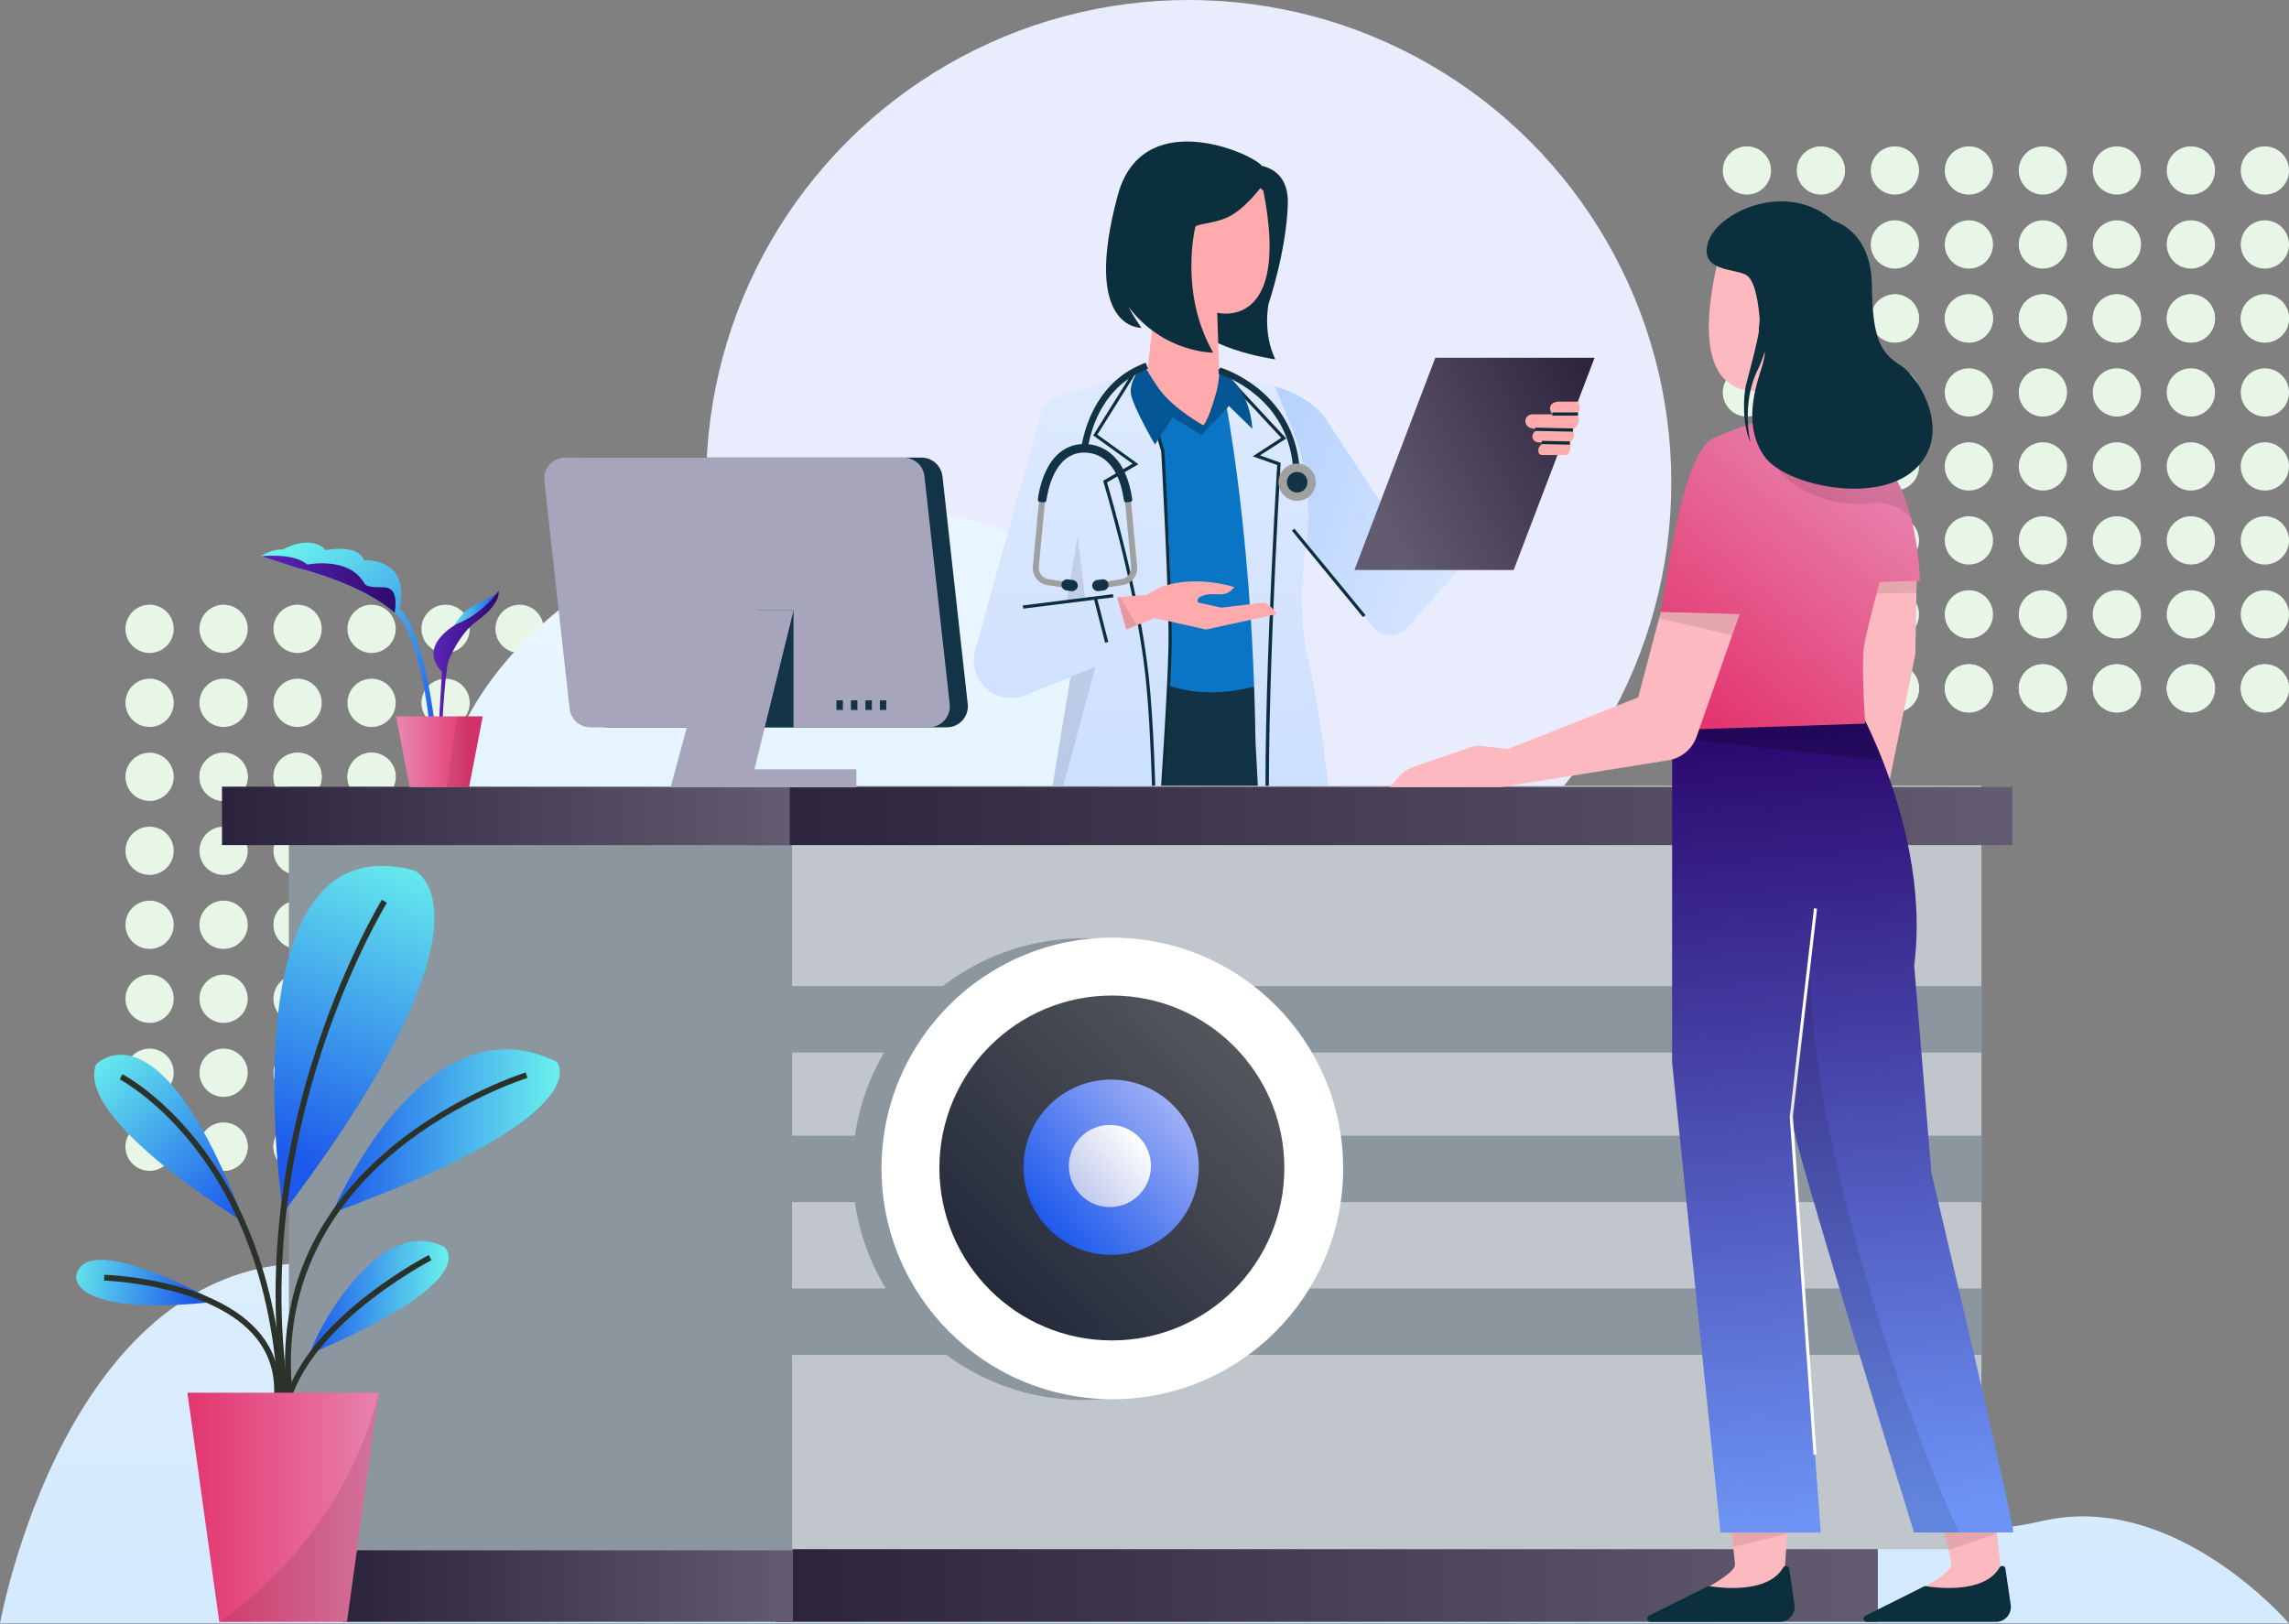 <svg width="1423" height="1010" viewBox="0 0 1423 1010" fill="none" xmlns="http://www.w3.org/2000/svg">
<rect x="0" y="0" width="1423" height="1010" fill="#808080" stroke="none"/>
<circle cx="739" cy="300" r="300" fill="#E9ECFD"/>
<circle cx="1086" cy="152" r="15" fill="#E8F6E8"/>
<circle cx="1086" cy="198" r="15" fill="#E8F6E8"/>
<circle cx="1132" cy="198" r="15" fill="#E8F6E8"/>
<circle cx="1178" cy="198" r="15" fill="#E8F6E8"/>
<circle cx="1224" cy="198" r="15" fill="#E8F6E8"/>
<circle cx="1270" cy="198" r="15" fill="#E8F6E8"/>
<circle cx="1316" cy="198" r="15" fill="#E8F6E8"/>
<circle cx="1362" cy="198" r="15" fill="#E8F6E8"/>
<circle cx="1408" cy="198" r="15" fill="#E8F6E8"/>
<circle cx="1086" cy="198" r="15" fill="#E8F6E8"/>
<circle cx="1132" cy="198" r="15" fill="#E8F6E8"/>
<circle cx="1178" cy="198" r="15" fill="#E8F6E8"/>
<circle cx="1224" cy="198" r="15" fill="#E8F6E8"/>
<circle cx="1270" cy="198" r="15" fill="#E8F6E8"/>
<circle cx="1316" cy="198" r="15" fill="#E8F6E8"/>
<circle cx="1362" cy="198" r="15" fill="#E8F6E8"/>
<circle cx="1408" cy="198" r="15" fill="#E8F6E8"/>
<circle cx="1086" cy="244" r="15" fill="#E8F6E8"/>
<circle cx="1132" cy="244" r="15" fill="#E8F6E8"/>
<circle cx="1178" cy="244" r="15" fill="#E8F6E8"/>
<circle cx="1224" cy="244" r="15" fill="#E8F6E8"/>
<circle cx="1270" cy="244" r="15" fill="#E8F6E8"/>
<circle cx="1316" cy="244" r="15" fill="#E8F6E8"/>
<circle cx="1362" cy="244" r="15" fill="#E8F6E8"/>
<circle cx="1408" cy="244" r="15" fill="#E8F6E8"/>
<circle cx="1086" cy="290" r="15" fill="#E8F6E8"/>
<circle cx="1132" cy="290" r="15" fill="#E8F6E8"/>
<circle cx="1178" cy="290" r="15" fill="#E8F6E8"/>
<circle cx="1224" cy="290" r="15" fill="#E8F6E8"/>
<circle cx="1270" cy="290" r="15" fill="#E8F6E8"/>
<circle cx="1316" cy="290" r="15" fill="#E8F6E8"/>
<circle cx="1362" cy="290" r="15" fill="#E8F6E8"/>
<circle cx="1408" cy="290" r="15" fill="#E8F6E8"/>
<circle cx="1086" cy="336" r="15" fill="#E8F6E8"/>
<circle cx="1132" cy="336" r="15" fill="#E8F6E8"/>
<circle cx="1178" cy="336" r="15" fill="#E8F6E8"/>
<circle cx="1224" cy="336" r="15" fill="#E8F6E8"/>
<circle cx="1270" cy="336" r="15" fill="#E8F6E8"/>
<circle cx="1316" cy="336" r="15" fill="#E8F6E8"/>
<circle cx="1362" cy="336" r="15" fill="#E8F6E8"/>
<circle cx="1408" cy="336" r="15" fill="#E8F6E8"/>
<circle cx="1086" cy="382" r="15" fill="#E8F6E8"/>
<circle cx="1132" cy="382" r="15" fill="#E8F6E8"/>
<circle cx="1178" cy="382" r="15" fill="#E8F6E8"/>
<circle cx="1224" cy="382" r="15" fill="#E8F6E8"/>
<circle cx="1270" cy="382" r="15" fill="#E8F6E8"/>
<circle cx="1316" cy="382" r="15" fill="#E8F6E8"/>
<circle cx="1362" cy="382" r="15" fill="#E8F6E8"/>
<circle cx="1408" cy="382" r="15" fill="#E8F6E8"/>
<circle cx="1086" cy="428" r="15" fill="#E8F6E8"/>
<circle cx="1132" cy="428" r="15" fill="#E8F6E8"/>
<circle cx="1178" cy="428" r="15" fill="#E8F6E8"/>
<circle cx="1224" cy="428" r="15" fill="#E8F6E8"/>
<circle cx="1270" cy="428" r="15" fill="#E8F6E8"/>
<circle cx="1316" cy="428" r="15" fill="#E8F6E8"/>
<circle cx="1362" cy="428" r="15" fill="#E8F6E8"/>
<circle cx="1408" cy="428" r="15" fill="#E8F6E8"/>
<circle cx="1086" cy="428" r="15" fill="#E8F6E8"/>
<circle cx="1132" cy="428" r="15" fill="#E8F6E8"/>
<circle cx="1178" cy="428" r="15" fill="#E8F6E8"/>
<circle cx="1224" cy="428" r="15" fill="#E8F6E8"/>
<circle cx="1270" cy="428" r="15" fill="#E8F6E8"/>
<circle cx="1316" cy="428" r="15" fill="#E8F6E8"/>
<circle cx="1362" cy="428" r="15" fill="#E8F6E8"/>
<circle cx="1408" cy="428" r="15" fill="#E8F6E8"/>
<circle cx="1132" cy="152" r="15" fill="#E8F6E8"/>
<circle cx="1178" cy="152" r="15" fill="#E8F6E8"/>
<circle cx="1224" cy="152" r="15" fill="#E8F6E8"/>
<circle cx="1270" cy="152" r="15" fill="#E8F6E8"/>
<circle cx="1316" cy="152" r="15" fill="#E8F6E8"/>
<circle cx="1362" cy="152" r="15" fill="#E8F6E8"/>
<circle cx="1408" cy="152" r="15" fill="#E8F6E8"/>
<circle cx="1086" cy="106" r="15" fill="#E8F6E8"/>
<circle cx="1132" cy="106" r="15" fill="#E8F6E8"/>
<circle cx="1178" cy="106" r="15" fill="#E8F6E8"/>
<circle cx="1224" cy="106" r="15" fill="#E8F6E8"/>
<circle cx="1270" cy="106" r="15" fill="#E8F6E8"/>
<circle cx="1316" cy="106" r="15" fill="#E8F6E8"/>
<circle cx="1362" cy="106" r="15" fill="#E8F6E8"/>
<circle cx="1408" cy="106" r="15" fill="#E8F6E8"/>
<circle cx="93" cy="391" r="15" fill="#E8F6E8"/>
<circle cx="93" cy="437" r="15" fill="#E8F6E8"/>
<circle cx="139" cy="437" r="15" fill="#E8F6E8"/>
<circle cx="139" cy="483" r="15" fill="#E8F6E8"/>
<circle cx="185" cy="483" r="15" fill="#E8F6E8"/>
<circle cx="231" cy="483" r="15" fill="#E8F6E8"/>
<circle cx="277" cy="483" r="15" fill="#E8F6E8"/>
<circle cx="323" cy="483" r="15" fill="#E8F6E8"/>
<circle cx="369" cy="483" r="15" fill="#E8F6E8"/>
<circle cx="415" cy="483" r="15" fill="#E8F6E8"/>
<circle cx="461" cy="483" r="15" fill="#E8F6E8"/>
<circle cx="507" cy="483" r="15" fill="#E8F6E8"/>
<circle cx="139" cy="483" r="15" fill="#E8F6E8"/>
<circle cx="185" cy="483" r="15" fill="#E8F6E8"/>
<circle cx="231" cy="483" r="15" fill="#E8F6E8"/>
<circle cx="277" cy="483" r="15" fill="#E8F6E8"/>
<circle cx="323" cy="483" r="15" fill="#E8F6E8"/>
<circle cx="369" cy="483" r="15" fill="#E8F6E8"/>
<circle cx="415" cy="483" r="15" fill="#E8F6E8"/>
<circle cx="461" cy="483" r="15" fill="#E8F6E8"/>
<circle cx="507" cy="483" r="15" fill="#E8F6E8"/>
<circle cx="139" cy="529" r="15" fill="#E8F6E8"/>
<circle cx="185" cy="529" r="15" fill="#E8F6E8"/>
<circle cx="231" cy="529" r="15" fill="#E8F6E8"/>
<circle cx="277" cy="529" r="15" fill="#E8F6E8"/>
<circle cx="323" cy="529" r="15" fill="#E8F6E8"/>
<circle cx="369" cy="529" r="15" fill="#E8F6E8"/>
<circle cx="415" cy="529" r="15" fill="#E8F6E8"/>
<circle cx="461" cy="529" r="15" fill="#E8F6E8"/>
<circle cx="507" cy="529" r="15" fill="#E8F6E8"/>
<circle cx="139" cy="575" r="15" fill="#E8F6E8"/>
<circle cx="185" cy="575" r="15" fill="#E8F6E8"/>
<circle cx="231" cy="575" r="15" fill="#E8F6E8"/>
<circle cx="277" cy="575" r="15" fill="#E8F6E8"/>
<circle cx="323" cy="575" r="15" fill="#E8F6E8"/>
<circle cx="369" cy="575" r="15" fill="#E8F6E8"/>
<circle cx="415" cy="575" r="15" fill="#E8F6E8"/>
<circle cx="461" cy="575" r="15" fill="#E8F6E8"/>
<circle cx="507" cy="575" r="15" fill="#E8F6E8"/>
<circle cx="139" cy="621" r="15" fill="#E8F6E8"/>
<circle cx="185" cy="621" r="15" fill="#E8F6E8"/>
<circle cx="231" cy="621" r="15" fill="#E8F6E8"/>
<circle cx="277" cy="621" r="15" fill="#E8F6E8"/>
<circle cx="323" cy="621" r="15" fill="#E8F6E8"/>
<circle cx="369" cy="621" r="15" fill="#E8F6E8"/>
<circle cx="415" cy="621" r="15" fill="#E8F6E8"/>
<circle cx="461" cy="621" r="15" fill="#E8F6E8"/>
<circle cx="507" cy="621" r="15" fill="#E8F6E8"/>
<circle cx="139" cy="667" r="15" fill="#E8F6E8"/>
<circle cx="185" cy="667" r="15" fill="#E8F6E8"/>
<circle cx="231" cy="667" r="15" fill="#E8F6E8"/>
<circle cx="277" cy="667" r="15" fill="#E8F6E8"/>
<circle cx="323" cy="667" r="15" fill="#E8F6E8"/>
<circle cx="369" cy="667" r="15" fill="#E8F6E8"/>
<circle cx="415" cy="667" r="15" fill="#E8F6E8"/>
<circle cx="461" cy="667" r="15" fill="#E8F6E8"/>
<circle cx="507" cy="667" r="15" fill="#E8F6E8"/>
<circle cx="139" cy="713" r="15" fill="#E8F6E8"/>
<circle cx="185" cy="713" r="15" fill="#E8F6E8"/>
<circle cx="231" cy="713" r="15" fill="#E8F6E8"/>
<circle cx="277" cy="713" r="15" fill="#E8F6E8"/>
<circle cx="323" cy="713" r="15" fill="#E8F6E8"/>
<circle cx="369" cy="713" r="15" fill="#E8F6E8"/>
<circle cx="415" cy="713" r="15" fill="#E8F6E8"/>
<circle cx="461" cy="713" r="15" fill="#E8F6E8"/>
<circle cx="507" cy="713" r="15" fill="#E8F6E8"/>
<circle cx="139" cy="713" r="15" fill="#E8F6E8"/>
<circle cx="185" cy="713" r="15" fill="#E8F6E8"/>
<circle cx="231" cy="713" r="15" fill="#E8F6E8"/>
<circle cx="277" cy="713" r="15" fill="#E8F6E8"/>
<circle cx="323" cy="713" r="15" fill="#E8F6E8"/>
<circle cx="369" cy="713" r="15" fill="#E8F6E8"/>
<circle cx="415" cy="713" r="15" fill="#E8F6E8"/>
<circle cx="461" cy="713" r="15" fill="#E8F6E8"/>
<circle cx="507" cy="713" r="15" fill="#E8F6E8"/>
<circle cx="185" cy="437" r="15" fill="#E8F6E8"/>
<circle cx="231" cy="437" r="15" fill="#E8F6E8"/>
<circle cx="277" cy="437" r="15" fill="#E8F6E8"/>
<circle cx="323" cy="437" r="15" fill="#E8F6E8"/>
<circle cx="369" cy="437" r="15" fill="#E8F6E8"/>
<circle cx="415" cy="437" r="15" fill="#E8F6E8"/>
<circle cx="461" cy="437" r="15" fill="#E8F6E8"/>
<circle cx="507" cy="437" r="15" fill="#E8F6E8"/>
<circle cx="93" cy="483" r="15" fill="#E8F6E8"/>
<circle cx="93" cy="529" r="15" fill="#E8F6E8"/>
<circle cx="93" cy="575" r="15" fill="#E8F6E8"/>
<circle cx="93" cy="621" r="15" fill="#E8F6E8"/>
<circle cx="93" cy="667" r="15" fill="#E8F6E8"/>
<circle cx="93" cy="713" r="15" fill="#E8F6E8"/>
<circle cx="139" cy="391" r="15" fill="#E8F6E8"/>
<circle cx="185" cy="391" r="15" fill="#E8F6E8"/>
<circle cx="231" cy="391" r="15" fill="#E8F6E8"/>
<circle cx="277" cy="391" r="15" fill="#E8F6E8"/>
<circle cx="323" cy="391" r="15" fill="#E8F6E8"/>
<circle cx="369" cy="391" r="15" fill="#E8F6E8"/>
<circle cx="415" cy="391" r="15" fill="#E8F6E8"/>
<circle cx="461" cy="391" r="15" fill="#E8F6E8"/>
<circle cx="507" cy="391" r="15" fill="#E8F6E8"/>
<path d="M1423 1009.43H0C0 1009.43 41 779.432 199 785.432C357 791.432 259.9 617.932 273 501.432C293 323.432 659.6 186.932 792 504.432C870 691.432 971 647.432 1047 628.432C1090.1 617.632 1159 663.432 1148 774.432C1130.5 951.132 1189 963.432 1271 945.432C1353 927.432 1423 1009.43 1423 1009.43Z" fill="url(#paint0_linear)"/>
<path d="M772 102.433C772 102.433 801.8 97.633 800.6 127.333C799.5 157.033 788.7 188.633 788.7 188.633C788.7 188.633 784.7 206.333 792.8 223.433C792.8 223.433 742.6 216.633 734.3 193.133L736.3 107.233L772 102.433Z" fill="#0C2F3D"/>
<path d="M759.4 275.233L756.7 194.433C756.7 194.433 802.6 206.533 785.4 118.633C785.4 118.633 768 101.033 745.9 112.133C723.7 123.233 722.7 144.233 722.7 144.233L709.3 268.333L759.4 275.233Z" fill="#FFAAAD"/>
<path d="M784.6 115.433C784.6 115.433 776.3 127.233 766.1 133.533C757.5 138.833 747.1 138.533 743.2 140.733C743.2 140.733 732.7 181.833 754.2 219.233C754.2 219.233 723.4 219.633 701.4 190.633C701.4 190.633 705.4 198.033 709.6 203.833C709.6 203.833 672.2 205.333 694.9 121.333C709.6 66.933 774.3 93.333 784 102.533L784.6 115.433Z" fill="#0C2F3D"/>
<path d="M714.4 810.533C698.2 880.733 681.5 954.433 680.7 964.133C680.1 970.433 706.3 983.333 706.3 983.333L646.2 982.033L667.5 799.933L681.8 677.433H745.4C745.4 677.433 730.1 742.333 714.4 810.533Z" fill="#FFAAAD"/>
<path d="M644.6 966.932L641.1 991.033C640.2 997.033 644.9 1002.33 650.9 1002.33H737.2C739.5 1002.33 740.2 999.232 738.2 998.232L699.2 978.732C698.8 978.532 698.3 978.433 697.9 978.533C692.7 979.433 659.2 984.232 648.8 966.132C647.6 964.432 644.9 964.932 644.6 966.932Z" fill="#173A49"/>
<path d="M815.2 983.233L755.1 981.933L757.8 808.833L759.8 677.433H823.4C823.4 677.433 816.6 734.433 809 797.733C800.2 871.533 790.5 953.833 789.6 964.033C789.1 970.333 815.2 983.233 815.2 983.233Z" fill="#FFAAAD"/>
<path opacity="0.1" d="M745.4 677.433C745.4 677.433 730.1 742.333 714.4 810.533C696 810.433 685 804.333 667.5 799.933L681.8 677.433H745.4Z" fill="black"/>
<path opacity="0.1" d="M823.4 677.433C823.4 677.433 816.6 734.433 809 797.733C791 804.433 774 807.433 757.7 808.833L759.7 677.433H823.4Z" fill="black"/>
<path d="M753.6 966.932L750.1 991.033C749.2 997.033 753.9 1002.33 759.9 1002.33H846.2C848.5 1002.33 849.2 999.232 847.2 998.232L808.2 978.732C807.8 978.532 807.3 978.433 806.9 978.533C801.7 979.433 768.2 984.232 757.8 966.132C756.6 964.432 753.9 964.932 753.6 966.932Z" fill="#173A49"/>
<path d="M686.5 406.933L804.5 414.933C804.5 414.933 807.5 740.933 806.5 785.933C806.5 785.933 716.5 822.933 636.5 775.933C636.5 775.933 657.5 513.933 686.5 406.933Z" fill="#123245"/>
<path d="M712 243.433C712 243.433 729.4 261.933 746 267.433C749 268.433 756.8 253.233 768 243.433L791.5 422.933C791.5 422.933 753.5 439.933 718.5 422.933L712 243.433Z" fill="#0A75C4"/>
<path d="M913 291.433L938 319.433L874.9 390.233C869.2 396.633 859.1 396.433 853.6 389.833L804.5 330.033L789 239.433C789 239.433 809.5 243.033 822.5 258.033L873 334.433L913 291.433Z" fill="url(#paint1_linear)"/>
<path d="M725.1 463.433C714.2 629.233 690.5 850.933 690.5 850.933C658.5 852.933 597.5 832.933 597.5 832.933L643.6 553.533L665.5 420.933L656.8 424.433L637.5 432.233C619.5 439.533 601 422.933 606.2 404.233L646.6 259.433C648.4 252.933 653.4 247.733 659.9 245.833L697.6 234.333L705 229.533C705 229.533 710.4 234.433 712.9 240.533C717.5 251.833 722 274.533 724 298.533C725.2 312.333 731 374.633 725.1 463.433Z" fill="url(#paint2_linear)"/>
<path d="M812.5 406.933C812.5 406.933 805.5 377.933 812.5 335.933C812.5 335.933 817.5 300.933 803.5 266.933L792.5 239.933L769 235.433L758 229.433C758 229.433 778.5 317.933 780.5 460.933L801.5 856.933C801.5 856.933 836.5 857.933 848.5 845.933C848.5 845.933 838.5 510.933 812.5 406.933Z" fill="url(#paint3_linear)"/>
<path d="M719.1 557.533L717.1 557.433C717.2 516.333 716 455.533 712 419.533C706.1 366.233 686.2 300.333 686 299.733L685.8 298.933L704.1 288.333L679.6 270.733L705.9 228.633L710.4 235.733L723.9 280.333V280.433C724 281.333 729 373.833 728.4 402.033C727.7 440.433 719.2 556.333 719.1 557.533ZM688.2 299.933C690.4 307.433 708.4 368.933 714 419.333C717.2 448.133 718.7 492.833 719 530.633C721.6 493.733 725.9 428.833 726.4 401.933C727 374.233 722.1 284.433 721.9 280.633L708.5 236.433L705.9 232.333L682.2 270.233L707.7 288.633L688.2 299.933Z" fill="#0C2F3D"/>
<path d="M788 535.532C783.2 470.432 793.2 301.932 794 289.132L778.8 283.732L796.5 272.232L757.3 230.132L758.8 228.732L799.6 272.632L783.3 283.132L796.1 287.732V288.532C796 290.332 785.2 468.232 790.1 535.432L788 535.532Z" fill="#0C2F3D"/>
<path d="M793.7 381.832L749.7 391.432L717.7 384.232L706.8 388.732L700.1 391.432L694.5 371.432L696.3 371.232L712.9 369.832L721.7 365.032C743.3 357.032 767.3 365.032 767.3 365.032C761.7 372.232 756.9 368.232 749.7 369.832C742.5 371.432 744.9 374.632 744.9 374.632L759.3 377.832L785.7 374.632C789.7 375.432 793.7 381.832 793.7 381.832Z" fill="#FFAAAD"/>
<path d="M710.7 225.832C710.7 225.832 702 236.432 703 244.432C704 252.432 718 276.432 718 276.432L729 259.432L747 270.432L764 252.432L778.5 266.632C778.5 266.632 778 240.432 758 230.432C758 230.432 758 237.432 756 244.432C750.7 263.132 748 264.432 748 264.432C748 264.432 729.8 254.332 721 242.432C715.3 234.632 709.9 224.732 710.7 225.832Z" fill="#045593"/>
<path opacity="0.1" d="M663 374.433L670 333.433L674.6 372.133L663 374.433Z" fill="black"/>
<path d="M804.696 328.71L803.151 329.98L847.361 383.739L848.906 382.469L804.696 328.71Z" fill="#0C2F3D"/>
<path d="M663.8 365.733L651.2 363.833C645.5 362.933 641.5 357.833 642.1 352.133L646.1 309.633L649.8 309.933L645.8 352.433C645.4 356.133 648.1 359.533 651.8 360.133L664.4 362.033L663.8 365.733Z" fill="#A0A0A0"/>
<path d="M685.2 365.733L697.8 363.833C703.5 362.933 707.5 357.833 706.9 352.133L702.9 309.633L699.2 309.933L703.2 352.433C703.6 356.133 700.9 359.533 697.2 360.133L684.6 362.033L685.2 365.733Z" fill="#A0A0A0"/>
<path d="M659.9 363.233C659.7 365.133 661 366.833 662.9 367.133L666.1 367.533C668 367.733 669.7 366.433 670 364.533C670.2 362.633 668.9 360.933 667 360.633L663.8 360.233C661.8 360.033 660.1 361.333 659.9 363.233Z" fill="#123245"/>
<path d="M689.1 363.233C689.3 365.133 688 366.833 686.1 367.133L682.9 367.533C681 367.733 679.3 366.433 679 364.533C678.8 362.633 680.1 360.933 682 360.633L685.2 360.233C687.2 360.033 688.9 361.333 689.1 363.233Z" fill="#123245"/>
<path d="M691.8 283.133C687.6 279.133 682.3 276.733 676.7 276.233C678.7 265.733 686.3 239.233 713.7 229.333L712.3 225.533C682.5 236.333 674.6 265.233 672.6 276.133C672.5 276.133 672.5 276.133 672.4 276.133C662.2 276.733 654.2 283.233 649.3 294.933C646.6 301.433 645.5 307.733 645.2 310.533C645.1 311.333 645.7 312.033 646.5 312.133L649 312.333C649.7 312.433 650.4 311.833 650.5 311.133C651.3 305.333 655.4 282.533 672.8 281.433C679.3 281.033 694.7 283.233 698.7 311.133C698.8 311.833 699.5 312.433 700.2 312.333L702.7 312.033C703.5 311.933 704 311.233 703.9 310.433C702.1 298.233 698.1 289.033 691.8 283.133Z" fill="#123245"/>
<path d="M804 292.533C802.8 272.833 794.6 256.733 779.7 244.733C768.5 235.633 757.5 232.433 757.4 232.333L758.5 228.533C759 228.633 770.3 232.033 782.1 241.533C793 250.333 806.4 266.333 808 292.333L804 292.533Z" fill="#123245"/>
<path d="M806.4 311.432C812.806 311.432 818 306.239 818 299.832C818 293.426 812.806 288.232 806.4 288.232C799.993 288.232 794.8 293.426 794.8 299.832C794.8 306.239 799.993 311.432 806.4 311.432Z" fill="#A0A0A0"/>
<path d="M806.4 306.233C809.935 306.233 812.8 303.367 812.8 299.833C812.8 296.298 809.935 293.433 806.4 293.433C802.865 293.433 800 296.298 800 299.833C800 303.367 802.865 306.233 806.4 306.233Z" fill="#123245"/>
<path d="M892.3 222.433H991.3L941 354.433H842L892.3 222.433Z" fill="url(#paint4_linear)"/>
<path d="M974.4 282.932H958.6C957.5 282.932 956.6 282.232 956.4 281.132C956.1 279.432 956.4 276.932 960.2 275.032H956.3C953.2 275.032 951.5 271.432 953.5 269.032C954 268.432 954.6 267.832 955.5 267.132L951.6 266.132C949.4 265.532 947.9 263.432 948.3 261.132C948.4 260.832 948.4 260.532 948.6 260.232C949.3 258.632 950.9 257.632 952.6 257.632H965C965 257.632 960.3 251.332 968.1 249.732H980.7C980.7 249.732 983.8 252.832 980.7 257.632C980.7 257.632 983.8 263.932 977.6 267.032C977.6 267.032 980.7 271.732 976 274.932C975.9 275.032 977.5 279.832 974.4 282.932Z" fill="#FFAAAD"/>
<path d="M981 256.433H965V258.433H981V256.433Z" fill="#0C2F3D"/>
<path d="M954.292 265.903L954.25 267.902L977.845 268.397L977.887 266.398L954.292 265.903Z" fill="#0C2F3D"/>
<path d="M958.523 274.119L958.482 276.118L975.979 276.475L976.02 274.475L958.523 274.119Z" fill="#0C2F3D"/>
<path d="M692.1 371.433L691.9 369.433L635.9 376.433L636.1 378.433L680.2 372.933L687 399.633L689 399.233L682.2 372.633L692.1 371.433Z" fill="#0C2F3D"/>
<path opacity="0.1" d="M643.6 553.533L665.5 420.933L656.8 424.433L681 414.433L643.6 553.533Z" fill="black"/>
<path opacity="0.1" d="M706.8 388.732L700.1 391.432L694.5 371.432L696.3 371.332L706.8 388.732Z" fill="black"/>
<path d="M1167.4 935.533V1008.43H482V935.133L1167.4 935.533Z" fill="url(#paint5_linear)"/>
<path d="M493 935.533V1008.43H213V935.133L493 935.533Z" fill="url(#paint6_linear)"/>
<path d="M1231.8 488.533H463V963.233H1231.8V488.533Z" fill="#C0C6CB"/>
<path d="M492.4 489.233H179.6V963.933H492.4V489.233Z" fill="#8B969F"/>
<path d="M1251 489.333V525.433H463V489.133L1251 489.333Z" fill="url(#paint7_linear)"/>
<path d="M491 489.333V525.433H138V489.133L491 489.333Z" fill="url(#paint8_linear)"/>
<path d="M1232 613.133H492.4V654.433H1232V613.133Z" fill="#8B969F"/>
<path d="M1232 706.133H492.4V747.433H1232V706.133Z" fill="#8B969F"/>
<path d="M1232 801.133H492.4V842.433H1232V801.133Z" fill="#8B969F"/>
<path d="M673.5 870.434C752.753 870.434 817 806.186 817 726.934C817 647.681 752.753 583.434 673.5 583.434C594.247 583.434 530 647.681 530 726.934C530 806.186 594.247 870.434 673.5 870.434Z" fill="#8B969F"/>
<path d="M691.5 870C770.753 870 835 805.753 835 726.5C835 647.247 770.753 583 691.5 583C612.247 583 548 647.247 548 726.5C548 805.753 612.247 870 691.5 870Z" fill="white"/>
<circle cx="691.222" cy="726.222" r="107.222" fill="url(#paint9_linear)"/>
<circle cx="690.762" cy="725.762" r="54.494" fill="url(#paint10_linear)"/>
<circle cx="689.989" cy="724.99" r="25.533" fill="url(#paint11_linear)"/>
<path d="M585.9 296.133L601.6 437.733C602.5 445.433 596.4 452.233 588.6 452.233H378.3C371.6 452.233 366 447.233 365.3 440.633L349.6 299.033C348.7 291.333 354.8 284.533 362.6 284.533H573C579.5 284.533 585.1 289.533 585.9 296.133Z" fill="#133346"/>
<path d="M338.4 299.033L354.1 440.633C354.8 447.233 360.4 452.233 367.1 452.233H577.4C585.2 452.233 591.3 445.433 590.4 437.733L574.7 296.133C574 289.533 568.4 284.533 561.7 284.533H351.3C343.6 284.533 337.5 291.233 338.4 299.033Z" fill="#A6A5BC"/>
<path d="M493.3 379.533H470.9V452.233H493.3V379.533Z" fill="#133346"/>
<path d="M493.3 379.533H446.7L416.9 489.533H532.4V478.333H469L493.3 379.533Z" fill="#A6A5BC"/>
<path d="M524 435.434H520V441.434H524V435.434Z" fill="#133346"/>
<path d="M533 435.434H529V441.434H533V435.434Z" fill="#133346"/>
<path d="M542 435.434H538V441.434H542V435.434Z" fill="#133346"/>
<path d="M551 435.434H547V441.434H551V435.434Z" fill="#133346"/>
<path d="M1213.1 972.633C1212.9 970.233 1212.3 967.233 1211.5 963.833C1206.2 941.533 1190.4 901.133 1190.4 901.133H1235.7L1241.4 953.433L1245.3 989.333L1189.3 990.533C1189.2 990.533 1213.6 978.533 1213.1 972.633Z" fill="#FCB9C0"/>
<path d="M1246.7 975.333L1250 997.833C1250.8 1003.43 1246.5 1008.43 1240.9 1008.43H1160.5C1158.4 1008.43 1157.7 1005.53 1159.6 1004.63L1196 986.433C1196.4 986.233 1196.8 986.133 1197.2 986.233C1202.1 987.033 1233.2 991.533 1243 974.733C1243.9 973.033 1246.4 973.433 1246.7 975.333Z" fill="#0C2F3D"/>
<path d="M1114.3 901.133L1111 953.633L1108.7 989.333L1054.8 990.533C1054.8 990.533 1079.2 978.533 1078.6 972.633C1078.3 969.833 1078 966.033 1077.5 961.833C1075 939.233 1070 901.133 1070 901.133H1114.3Z" fill="#FCB9C0"/>
<path d="M1112.3 975.333L1115.6 997.833C1116.4 1003.43 1112.1 1008.43 1106.5 1008.43H1026C1023.9 1008.43 1023.2 1005.53 1025.1 1004.63L1061.5 986.433C1061.9 986.233 1062.3 986.133 1062.7 986.233C1067.6 987.033 1098.7 991.533 1108.5 974.733C1109.5 973.033 1112 973.433 1112.3 975.333Z" fill="#0C2F3D"/>
<path d="M1116.6 286.633L1105 240.433C1105 240.433 1044 265.133 1067.9 162.133C1067.9 162.133 1077.8 133.233 1121.5 148.133C1121.5 148.133 1139.6 151.433 1141.3 184.433C1142.9 217.433 1159.4 281.733 1159.4 281.733L1116.6 286.633Z" fill="#FCB9C0"/>
<path opacity="0.1" d="M1114.3 901.133L1111 953.633L1077.6 961.833C1075.1 939.233 1070.1 901.133 1070.1 901.133H1114.3Z" fill="black"/>
<path opacity="0.1" d="M1241.4 953.433L1211.5 963.833C1206.2 941.533 1190.4 901.133 1190.4 901.133H1235.7L1241.4 953.433Z" fill="black"/>
<path d="M1191.7 353.333L1191.4 368.533L1190.7 406.933L1155.6 578.533H1127.3L1150.7 412.833L1144.7 369.533L1142 349.433L1191.7 353.333Z" fill="#FCB9C0"/>
<path opacity="0.1" d="M1191.7 353.333L1191.4 368.533L1144.7 369.533L1142 349.433L1191.7 353.333Z" fill="black"/>
<path d="M1251.5 952.833H1217.9C1203.2 952.833 1189.9 952.833 1189.9 952.833C1189.9 952.833 1114.9 711.233 1112.6 691.433L1118.2 767.633L1131.9 952.933H1069.6L1039.5 660.633V445.733L1152.6 434.933C1152.6 434.933 1161.3 449.733 1170.5 473.133C1182.9 504.833 1196.1 552.233 1190 600.433L1200.7 729.333C1200.7 729.333 1253.7 952.833 1251.5 952.833Z" fill="url(#paint12_linear)"/>
<path opacity="0.2" d="M1170.4 473.033L1039.4 458.633V445.633L1152.5 434.833C1152.6 434.833 1161.3 449.633 1170.4 473.033Z" fill="black"/>
<path d="M1158.8 401.832C1157 413.832 1159.5 449.932 1159.5 449.932L1072.9 452.832L1052 453.532L1031 388.432L1032.8 378.332L1033.1 376.832C1044.1 305.432 1052.5 283.632 1062.7 273.932C1065.2 271.532 1087 263.732 1103.3 258.232C1113.3 254.832 1121.2 252.232 1121.2 252.232C1130.9 253.332 1157.3 266.432 1175.1 291.932C1181.2 300.632 1185.3 311.332 1188 321.832C1193.3 342.132 1193.6 361.132 1193.6 361.132L1168.6 361.832C1168.6 361.832 1160.3 391.832 1158.8 401.832Z" fill="url(#paint13_linear)"/>
<path opacity="0.1" d="M1188 321.832C1174.3 308.532 1159 313.432 1159 313.432C1098 313.432 1093 264.432 1093 264.432L1103.3 258.232C1113.3 254.832 1121.2 252.232 1121.2 252.232C1130.9 253.332 1157.3 266.432 1175.1 291.932C1181.2 300.532 1185.3 311.332 1188 321.832Z" fill="black"/>
<path d="M1081.5 381.833L1076.8 395.133L1055 457.233C1052.4 465.433 1045.5 471.433 1037 472.733L933 489.433H864L869.5 483.033C871.9 480.333 874.9 478.233 878.3 477.033L914.3 464.533C916.4 463.833 918.7 463.533 921 463.833L937.5 465.733L1018.4 433.633L1031.4 384.433L1032.4 380.533L1081.5 381.833Z" fill="#FCB9C0"/>
<path d="M1127.4 904.432L1112.6 693.832L1112.7 693.732L1127.7 564.732L1129.6 565.032L1114.6 693.832L1129.3 904.332L1127.4 904.432Z" fill="white"/>
<path d="M1181.7 227.333C1169.9 219.733 1164 212.133 1163.7 177.533C1163.4 142.933 1139.6 137.233 1139.6 137.233C1111 111.933 1068.6 131.633 1062.2 149.733C1055.2 169.533 1079.6 166.633 1086.1 171.333C1091.6 175.333 1093.3 190.833 1093.9 197.833C1094.1 200.333 1093.2 203.433 1093.5 205.733C1092.4 212.933 1089.1 225.533 1085.7 238.233C1083.5 246.533 1083.2 264.333 1088.2 275.233C1088.2 275.233 1082.4 251.333 1092.4 230.633C1093.9 227.633 1095.7 223.233 1097.2 218.533C1097 223.633 1095.1 228.733 1094 232.333C1090.5 243.633 1084 266.833 1097.5 284.533C1110.5 301.633 1165.7 314.033 1190.1 292.133C1214.6 270.233 1193.5 234.833 1181.7 227.333Z" fill="#0C2F3D"/>
<path opacity="0.1" d="M1081.5 381.833L1076.8 395.033L1031.4 384.433L1032.4 380.633L1081.5 381.833Z" fill="black"/>
<path opacity="0.1" d="M1189.9 952.833C1189.9 952.833 1114.9 711.233 1112.6 691.433L1125 606.533C1129 726.533 1190.5 895.133 1217.9 952.933C1203.2 952.833 1189.9 952.833 1189.9 952.833Z" fill="black"/>
<path d="M279.1 395.532C279.1 395.532 283.5 382.332 295 376.132C295 376.132 307.3 371.232 309.5 367.932C309.5 368.032 294.1 388.532 279.1 395.532Z" fill="url(#paint14_linear)"/>
<path d="M272.2 467.432H268.7C268.7 467.432 265.6 421.132 255 396.432C253.2 392.232 251.9 386.732 245.4 381.032C236.5 373.232 218.6 361.932 184 352.832L162.3 345.832L162 345.732C162 345.732 170.4 340.932 175.7 341.732C175.7 341.732 192.9 331.632 202.6 342.132C202.6 342.132 222 337.732 226.4 348.332C226.4 348.332 255.5 346.532 248.4 378.332C248.4 378.432 264.7 389.432 272.2 467.432Z" fill="url(#paint15_linear)"/>
<path d="M274.3 461.232C274.3 461.232 276.1 422.432 278.7 411.032C278.7 411.032 285.3 393.832 296.8 385.932C296.8 385.932 310.9 376.232 310 367.432C310 367.432 300.3 381.532 284.4 387.732C284.4 387.732 258.8 400.932 274.7 417.732L272.1 463.532L274.3 461.232Z" fill="url(#paint16_linear)"/>
<path d="M245.4 381.032C236.5 373.232 218.6 361.932 184 352.832L162.3 345.832C170.4 345.132 184 345.032 191.1 351.032C191.1 351.032 216.7 345.732 226.4 362.532C227.8 364.932 231.7 365.132 237 365.132C241.9 365.132 247.6 365.932 245.4 381.032Z" fill="url(#paint17_linear)"/>
<path d="M246.2 445.432L254.7 489.432H291.6L300.1 445.432H246.2Z" fill="url(#paint18_linear)"/>
<path opacity="0.08" d="M277.5 489.432H291.6L300.1 445.432H284.4L277.5 489.432Z" fill="black"/>
<path d="M176 754.133C176 754.133 138.9 508.933 257.9 541.333C257.9 541.433 316.6 568.433 176 754.133Z" fill="url(#paint19_linear)"/>
<path d="M206.6 754.133C206.6 754.133 263.3 618.933 346.3 660.333C346.3 660.433 374.3 692.833 206.6 754.133Z" fill="url(#paint20_linear)"/>
<path d="M151.9 760.033C151.9 760.033 46.3 696.533 59.7 661.833C59.7 661.933 98.9 619.233 151.9 760.033Z" fill="url(#paint21_linear)"/>
<path d="M134.4 809.333C134.4 809.333 51.8 763.133 47.3 793.933C47.3 793.933 44.5 819.233 134.4 809.333Z" fill="url(#paint22_linear)"/>
<path d="M193.6 841.432C188.9 843.432 231.6 752.532 276 775.232C276 775.232 302.9 794.732 193.6 841.432Z" fill="url(#paint23_linear)"/>
<path d="M174 866.833L170.4 866.733C171 852.033 166.3 839.333 156.6 828.833C128.2 798.333 65.3 796.233 64.7 796.233L64.8 792.633C67.4 792.733 129.8 794.833 159.2 826.333C169.6 837.533 174.6 851.133 174 866.833Z" fill="#2B322A"/>
<path d="M177.7 887.432L174.1 887.332C175.1 862.332 191.4 835.832 221.4 810.832C243.9 792.032 266.4 780.432 266.6 780.332L268.2 783.532C267.3 784.032 179.9 829.332 177.7 887.432Z" fill="#2B322A"/>
<path d="M179.7 878.032C173.9 841.932 178 808.232 192 778.132C203.2 754.032 220.6 732.132 243.8 712.932C283.2 680.432 326.4 666.932 326.8 666.832L327.9 670.232C327.5 670.332 284.9 683.632 246 715.732C210.3 745.232 170.4 797.232 183.3 877.432L179.7 878.032Z" fill="#2B322A"/>
<path d="M183.1 903.333C172.8 861.633 169.2 817.533 172.5 772.433C175.1 736.333 182.1 699.433 193.3 662.833C212.3 600.433 237.2 559.833 237.4 559.433L240.5 561.333C240.3 561.733 215.6 602.033 196.7 664.033C179.3 721.133 163.4 808.933 186.6 902.533L183.1 903.333Z" fill="#2B322A"/>
<path d="M176.9 889.733H173.3C173.9 803.333 147 748.433 124.2 717.633C99.6 684.333 74.7 671.333 74.5 671.133L76.1 667.933C77.1 668.433 102 681.533 127.1 715.433C150.2 746.733 177.5 802.333 176.9 889.733Z" fill="#2B322A"/>
<path d="M235.5 865.933L235.4 866.233L215.7 1008.43H136.3L116.5 865.933H235.5Z" fill="url(#paint24_linear)"/>
<path opacity="0.1" d="M235.4 866.232L215.7 1008.43H136.6C167.2 986.832 216 941.932 235.4 866.232Z" fill="black"/>
<defs>
<linearGradient id="paint0_linear" x1="711.5" y1="1034.43" x2="711.5" y2="378.432" gradientUnits="userSpaceOnUse">
<stop stop-color="#D3E9FE"/>
<stop offset="1" stop-color="#E9F6FF"/>
</linearGradient>
<linearGradient id="paint1_linear" x1="930.301" y1="352.124" x2="778.808" y2="301.126" gradientUnits="userSpaceOnUse">
<stop stop-color="#DCE9FF"/>
<stop offset="1" stop-color="#B6D2FF"/>
</linearGradient>
<linearGradient id="paint2_linear" x1="672.933" y1="258.509" x2="649.081" y2="822.022" gradientUnits="userSpaceOnUse">
<stop stop-color="#DCE9FF"/>
<stop offset="1" stop-color="#B6D2FF"/>
</linearGradient>
<linearGradient id="paint3_linear" x1="784.604" y1="253.236" x2="826.324" y2="834.347" gradientUnits="userSpaceOnUse">
<stop stop-color="#DCE9FF"/>
<stop offset="1" stop-color="#B6D2FF"/>
</linearGradient>
<linearGradient id="paint4_linear" x1="999.939" y1="245.049" x2="855.924" y2="320.057" gradientUnits="userSpaceOnUse">
<stop stop-color="#2B233C"/>
<stop offset="1" stop-color="#635C70"/>
</linearGradient>
<linearGradient id="paint5_linear" x1="482" y1="971.77" x2="1167.39" y2="971.77" gradientUnits="userSpaceOnUse">
<stop stop-color="#2B233C"/>
<stop offset="1" stop-color="#635C70"/>
</linearGradient>
<linearGradient id="paint6_linear" x1="213" y1="971.77" x2="493" y2="971.77" gradientUnits="userSpaceOnUse">
<stop stop-color="#2B233C"/>
<stop offset="1" stop-color="#635C70"/>
</linearGradient>
<linearGradient id="paint7_linear" x1="463" y1="507.27" x2="1251" y2="507.27" gradientUnits="userSpaceOnUse">
<stop stop-color="#2B233C"/>
<stop offset="1" stop-color="#635C70"/>
</linearGradient>
<linearGradient id="paint8_linear" x1="138" y1="507.27" x2="491" y2="507.27" gradientUnits="userSpaceOnUse">
<stop stop-color="#2B233C"/>
<stop offset="1" stop-color="#635C70"/>
</linearGradient>
<linearGradient id="paint9_linear" x1="615" y1="801.5" x2="768.5" y2="652" gradientUnits="userSpaceOnUse">
<stop stop-color="#232A3A"/>
<stop offset="1" stop-color="#54565D"/>
</linearGradient>
<linearGradient id="paint10_linear" x1="652" y1="765.5" x2="734" y2="691.5" gradientUnits="userSpaceOnUse">
<stop stop-color="#1C59EB"/>
<stop offset="1" stop-color="#9FAFF6"/>
</linearGradient>
<linearGradient id="paint11_linear" x1="673" y1="742" x2="710.5" y2="709" gradientUnits="userSpaceOnUse">
<stop stop-color="#C2CBED"/>
<stop offset="1" stop-color="white"/>
</linearGradient>
<linearGradient id="paint12_linear" x1="1114.24" y1="442.189" x2="1157.1" y2="940.898" gradientUnits="userSpaceOnUse">
<stop stop-color="#29056B"/>
<stop offset="1" stop-color="#6C93F5"/>
</linearGradient>
<linearGradient id="paint13_linear" x1="1048.9" y1="438.178" x2="1165.99" y2="294.112" gradientUnits="userSpaceOnUse">
<stop stop-color="#E3356F"/>
<stop offset="1" stop-color="#E882AC"/>
</linearGradient>
<linearGradient id="paint14_linear" x1="309.513" y1="381.783" x2="279.107" y2="381.783" gradientUnits="userSpaceOnUse">
<stop stop-color="#1C59EB"/>
<stop offset="1" stop-color="#6AF2ED"/>
</linearGradient>
<linearGradient id="paint15_linear" x1="272.763" y1="453.178" x2="191.074" y2="332.115" gradientUnits="userSpaceOnUse">
<stop stop-color="#1C59EB"/>
<stop offset="1" stop-color="#6AF2ED"/>
</linearGradient>
<linearGradient id="paint16_linear" x1="310" y1="415.413" x2="269.507" y2="415.413" gradientUnits="userSpaceOnUse">
<stop stop-color="#2F0A6E"/>
<stop offset="1" stop-color="#5B24B9"/>
</linearGradient>
<linearGradient id="paint17_linear" x1="245.902" y1="363.31" x2="162.291" y2="363.31" gradientUnits="userSpaceOnUse">
<stop stop-color="#2F0A6E"/>
<stop offset="1" stop-color="#5B24B9"/>
</linearGradient>
<linearGradient id="paint18_linear" x1="293.075" y1="467.423" x2="250.299" y2="467.423" gradientUnits="userSpaceOnUse">
<stop stop-color="#E3356F"/>
<stop offset="1" stop-color="#E882AC"/>
</linearGradient>
<linearGradient id="paint19_linear" x1="175.882" y1="718.752" x2="250.185" y2="525.218" gradientUnits="userSpaceOnUse">
<stop stop-color="#1C59EB"/>
<stop offset="1" stop-color="#6AF2ED"/>
</linearGradient>
<linearGradient id="paint20_linear" x1="206.616" y1="703.339" x2="348.032" y2="703.339" gradientUnits="userSpaceOnUse">
<stop stop-color="#1C59EB"/>
<stop offset="1" stop-color="#6AF2ED"/>
</linearGradient>
<linearGradient id="paint21_linear" x1="151.351" y1="749.914" x2="58.37" y2="653.489" gradientUnits="userSpaceOnUse">
<stop stop-color="#1C59EB"/>
<stop offset="1" stop-color="#6AF2ED"/>
</linearGradient>
<linearGradient id="paint22_linear" x1="121.421" y1="805.244" x2="38.347" y2="791.398" gradientUnits="userSpaceOnUse">
<stop stop-color="#1C59EB"/>
<stop offset="1" stop-color="#6AF2ED"/>
</linearGradient>
<linearGradient id="paint23_linear" x1="193.242" y1="806.541" x2="278.921" y2="806.541" gradientUnits="userSpaceOnUse">
<stop stop-color="#1C59EB"/>
<stop offset="1" stop-color="#6AF2ED"/>
</linearGradient>
<linearGradient id="paint24_linear" x1="116.47" y1="937.203" x2="235.48" y2="937.203" gradientUnits="userSpaceOnUse">
<stop stop-color="#E3356F"/>
<stop offset="1" stop-color="#E882AC"/>
</linearGradient>
</defs>
</svg>
